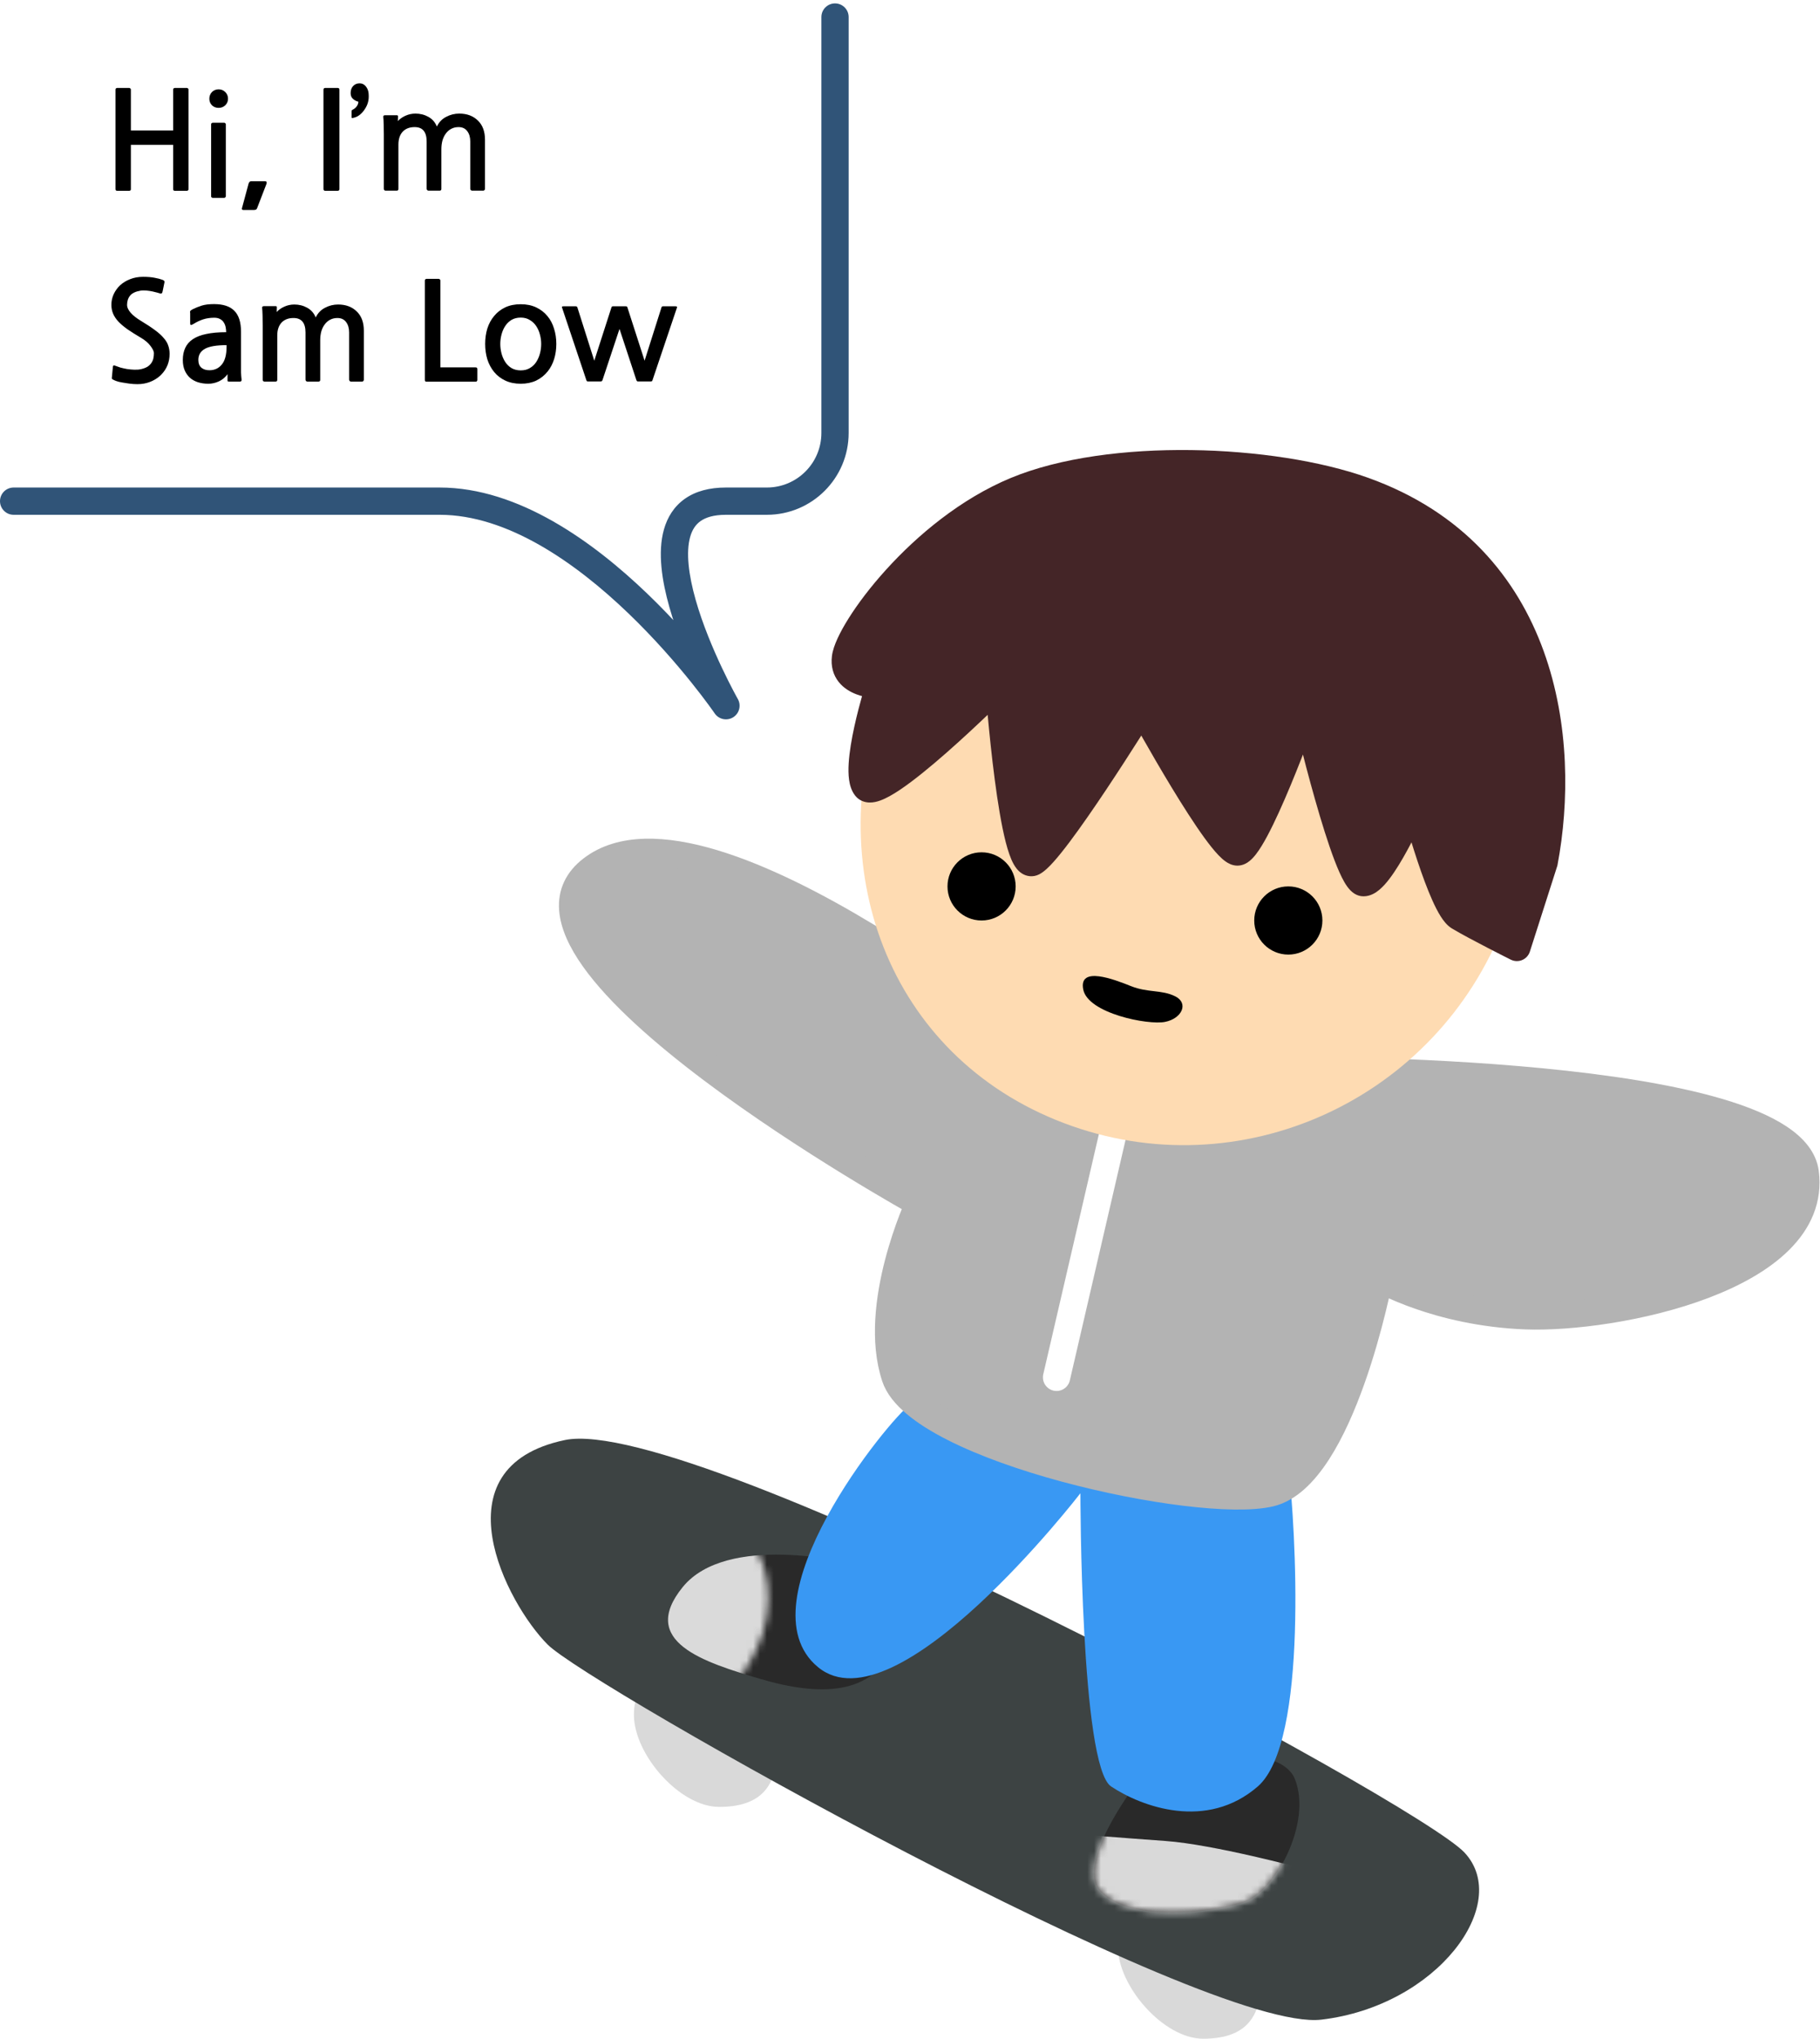 <svg width="267" height="299" viewBox="0 0 267 299" fill="none" xmlns="http://www.w3.org/2000/svg">
<path d="M114 256.5C114 262.299 111.299 265 105.5 265C99.701 265 93 257.299 93 251.5C93 245.701 97.701 244 103.5 244C109.299 244 114 250.701 114 256.5Z" fill="#D9D9D9"/>
<path d="M185 290.5C185 296.299 182.299 299 176.5 299C170.701 299 164 291.299 164 285.5C164 279.701 168.701 278 174.5 278C180.299 278 185 284.701 185 290.5Z" fill="#D9D9D9"/>
<path d="M82.85 211.201C63.85 215.201 74.35 235.201 80.35 241.201C86.35 247.201 176.85 298.201 193.85 296.201C210.85 294.201 221.85 279.201 214.85 271.701C207.85 264.201 101.85 207.201 82.85 211.201Z" fill="#3D4343"/>
<path d="M111.653 246.261C120.153 248.761 128.153 248.761 131.153 241.261C134.153 233.761 124.653 229.261 124.653 229.261C124.653 229.261 106.653 224.761 100.153 232.761C93.653 240.761 103.153 243.761 111.653 246.261Z" fill="#292929"/>
<mask id="mask0_1017_35" style="mask-type:alpha" maskUnits="userSpaceOnUse" x="88" y="226" width="25" height="23">
<path d="M112.5 237C113.5 230.5 110.5 226.5 110.5 226.5L88.5 233.5L106.5 248.5C106.5 248.5 111.5 243.5 112.5 237Z" fill="white"/>
</mask>
<g mask="url(#mask0_1017_35)">
<path d="M111.653 246.261C120.153 248.761 128.153 248.761 131.153 241.261C134.153 233.761 124.653 229.261 124.653 229.261C124.653 229.261 106.653 224.761 100.153 232.761C93.653 240.761 103.153 243.761 111.653 246.261Z" fill="#DADADA"/>
</g>
<path d="M161.5 277.5C157 273 169 258.5 169 258.5C169 258.5 187.5 254.5 190 261C192.5 267.5 187 277.5 182.5 279C178 280.5 166 282 161.5 277.5Z" fill="#292929"/>
<mask id="mask1_1017_35" style="mask-type:alpha" maskUnits="userSpaceOnUse" x="160" y="257" width="31" height="24">
<path d="M161.5 277.5C157 273 169 258.5 169 258.5C169 258.5 187.5 254.5 190 261C192.5 267.5 187 277.5 182.5 279C178 280.5 166 282 161.5 277.5Z" fill="#292929"/>
</mask>
<g mask="url(#mask1_1017_35)">
<path d="M171 270C164 269.5 158 269 158 269L154 280.5L178 287L191 274C191 274 178 270.5 171 270Z" fill="#D9D9D9"/>
</g>
<g filter="url(#filter0_d_1017_35)">
<path d="M120 240.5C108.5 231 130.549 204 133.525 202C136.5 200 188 202 189.025 211C190.049 220 192 251.5 184.525 258C177.049 264.5 167.5 261 163 258C158.5 255 158.5 215 158.5 215C158.5 215 131.5 250 120 240.5Z" fill="#3998F3"/>
</g>
<path d="M154.835 156.972C154.835 156.972 103.835 114.472 86.835 127.472C69.835 140.472 134.835 176.472 134.835 176.472C134.835 176.472 127.835 191.472 131.335 201.972C134.835 212.472 175.835 221.472 186.335 218.972C196.835 216.472 202.335 187.472 202.335 187.472C202.335 187.472 210.835 192.472 223.835 192.972C236.835 193.472 266.835 187.472 264.835 171.972C262.835 156.472 188.835 156.972 188.835 156.972H154.835Z" fill="#B3B3B3" stroke="#B3B3B3" stroke-width="4"/>
<path d="M164.5 161L155 202" stroke="white" stroke-width="4" stroke-linecap="round"/>
<path d="M220.736 135.27C210.823 161.34 181.864 174.517 156.052 164.703C130.241 154.889 120.088 127.07 130 101C139.912 74.93 163.5 70.5 192 78C216.5 84.447 230.648 109.201 220.736 135.27Z" fill="#FEDBB2"/>
<path d="M144 135C146.761 135 149 132.761 149 130C149 127.239 146.761 125 144 125C141.239 125 139 127.239 139 130C139 132.761 141.239 135 144 135Z" fill="black"/>
<path d="M189 140C191.761 140 194 137.761 194 135C194 132.239 191.761 130 189 130C186.239 130 184 132.239 184 135C184 137.761 186.239 140 189 140Z" fill="black"/>
<path d="M172.415 146.124C174.415 147.124 173.415 149.372 170.915 149.872C168.415 150.372 159.615 148.624 158.915 145.124C158.215 141.624 163.415 143.624 165.915 144.624C168.415 145.624 170.415 145.124 172.415 146.124Z" fill="black"/>
<path d="M200.032 71.955C226.832 81.555 229.865 108.788 226.532 126.455L222.532 138.955C222.532 138.955 216.532 135.955 214.032 134.455C211.532 132.955 207.532 117.955 207.532 117.955C207.532 117.955 202.532 129.455 200.032 129.455C197.532 129.455 191.532 103.955 191.532 103.955C191.532 103.955 184.032 124.955 181.532 124.955C179.032 124.955 167.532 103.955 167.532 103.955C167.532 103.955 154.532 124.955 151.532 126.455C148.532 127.955 146.532 100.455 146.532 100.455C146.532 100.455 129.032 117.955 127.032 115.455C125.032 112.955 129.032 100.455 129.032 100.455C129.032 100.455 123.532 100.455 124.032 96.455C124.532 92.455 135.067 77.76 149.032 71.955C162.857 66.207 186.7 67.179 200.032 71.955Z" fill="#442527"/>
<path d="M226.532 126.455L228.437 127.064L228.475 126.947L228.497 126.826L226.532 126.455ZM129.032 100.455L130.937 101.064L131.772 98.455H129.032V100.455ZM146.532 100.455L148.527 100.31L148.21 95.949L145.118 99.041L146.532 100.455ZM167.532 103.955L169.286 102.994L167.638 99.984L165.832 102.902L167.532 103.955ZM191.532 103.955L193.479 103.497L191.927 96.902L189.649 103.282L191.532 103.955ZM207.532 117.955L209.465 117.439L207.986 111.895L205.698 117.157L207.532 117.955ZM222.532 138.955L221.638 140.743C222.16 141.005 222.77 141.024 223.309 140.798C223.847 140.571 224.259 140.12 224.437 139.564L222.532 138.955ZM228.497 126.826C230.211 117.742 230.307 106.138 226.463 95.5C222.593 84.788 214.731 75.095 200.707 70.072L199.358 73.837C212.134 78.414 219.188 87.138 222.701 96.859C226.241 106.655 226.186 117.501 224.567 126.084L228.497 126.826ZM122.048 96.207C121.86 97.707 122.237 99.001 123.034 100.009C123.784 100.956 124.787 101.502 125.633 101.824C126.491 102.151 127.334 102.303 127.936 102.377C128.244 102.415 128.504 102.434 128.692 102.444C128.787 102.449 128.864 102.452 128.922 102.453C128.951 102.454 128.974 102.454 128.993 102.454C129.002 102.455 129.01 102.455 129.017 102.455C129.02 102.455 129.023 102.455 129.025 102.455C129.027 102.455 129.028 102.455 129.029 102.455C129.03 102.455 129.03 102.455 129.031 102.455C129.031 102.455 129.032 102.455 129.032 100.455C129.032 98.455 129.033 98.455 129.033 98.455C129.034 98.455 129.034 98.455 129.035 98.455C129.036 98.455 129.036 98.455 129.037 98.455C129.038 98.455 129.039 98.455 129.04 98.455C129.041 98.455 129.041 98.455 129.04 98.455C129.038 98.455 129.031 98.455 129.019 98.454C128.996 98.454 128.956 98.453 128.901 98.45C128.791 98.444 128.625 98.432 128.425 98.407C128.011 98.356 127.511 98.259 127.057 98.086C126.59 97.908 126.311 97.703 126.171 97.526C126.078 97.408 125.954 97.202 126.017 96.703L122.048 96.207ZM129.032 100.455C127.127 99.845 127.127 99.845 127.127 99.846C127.127 99.846 127.126 99.848 127.126 99.849C127.125 99.851 127.125 99.854 127.123 99.857C127.121 99.864 127.118 99.874 127.114 99.887C127.106 99.913 127.094 99.951 127.079 99.999C127.049 100.096 127.005 100.236 126.951 100.415C126.842 100.771 126.69 101.282 126.514 101.901C126.164 103.136 125.715 104.819 125.328 106.591C124.945 108.349 124.608 110.26 124.505 111.933C124.453 112.768 124.456 113.608 124.563 114.372C124.666 115.095 124.892 115.982 125.47 116.704L128.594 114.205C128.672 114.303 128.586 114.252 128.524 113.813C128.468 113.415 128.455 112.868 128.497 112.179C128.582 110.805 128.87 109.123 129.236 107.444C129.6 105.778 130.026 104.18 130.362 102.993C130.53 102.401 130.675 101.915 130.778 101.579C130.829 101.411 130.869 101.28 130.897 101.192C130.91 101.149 130.921 101.116 130.928 101.094C130.931 101.083 130.933 101.075 130.935 101.07C130.936 101.068 130.936 101.065 130.937 101.064C130.937 101.064 130.937 101.064 129.032 100.455ZM125.47 116.704C126.052 117.431 126.854 117.672 127.504 117.697C128.104 117.72 128.669 117.572 129.117 117.411C130.025 117.087 131.038 116.497 132.037 115.827C134.071 114.462 136.525 112.439 138.852 110.395C141.194 108.338 143.467 106.207 145.15 104.594C145.993 103.787 146.69 103.107 147.177 102.629C147.421 102.39 147.612 102.201 147.743 102.071C147.809 102.006 147.859 101.956 147.893 101.922C147.91 101.905 147.923 101.892 147.932 101.883C147.937 101.879 147.94 101.875 147.942 101.873C147.944 101.872 147.945 101.871 147.945 101.87C147.946 101.87 147.946 101.869 147.946 101.869C147.946 101.869 147.946 101.869 146.532 100.455C145.118 99.041 145.118 99.04 145.118 99.041C145.118 99.041 145.116 99.042 145.115 99.043C145.114 99.045 145.111 99.048 145.107 99.052C145.099 99.06 145.087 99.072 145.071 99.088C145.038 99.12 144.99 99.168 144.927 99.23C144.8 99.356 144.614 99.54 144.375 99.775C143.898 100.243 143.212 100.912 142.383 101.706C140.723 103.296 138.495 105.384 136.212 107.39C133.914 109.408 131.619 111.291 129.809 112.505C128.886 113.124 128.203 113.49 127.772 113.644C127.55 113.724 127.534 113.695 127.658 113.7C127.831 113.706 128.263 113.791 128.594 114.205L125.47 116.704ZM146.532 100.455C144.537 100.6 144.537 100.6 144.537 100.6C144.537 100.601 144.537 100.601 144.538 100.601C144.538 100.602 144.538 100.604 144.538 100.606C144.538 100.609 144.538 100.615 144.539 100.622C144.54 100.635 144.542 100.656 144.544 100.682C144.547 100.735 144.553 100.814 144.561 100.916C144.577 101.119 144.6 101.417 144.63 101.795C144.691 102.55 144.782 103.625 144.9 104.911C145.136 107.48 145.482 110.898 145.924 114.277C146.363 117.635 146.907 121.032 147.548 123.524C147.861 124.739 148.237 125.901 148.712 126.748C148.94 127.153 149.304 127.697 149.876 128.077C150.583 128.545 151.528 128.693 152.427 128.244L150.638 124.666C151.162 124.404 151.739 124.512 152.087 124.743C152.3 124.884 152.314 124.992 152.2 124.789C151.992 124.418 151.719 123.679 151.422 122.526C150.845 120.283 150.326 117.087 149.89 113.758C149.457 110.449 149.116 107.086 148.883 104.545C148.767 103.276 148.677 102.215 148.617 101.472C148.587 101.101 148.565 100.809 148.55 100.611C148.542 100.511 148.536 100.436 148.532 100.385C148.531 100.36 148.529 100.34 148.528 100.328C148.528 100.321 148.527 100.317 148.527 100.314C148.527 100.312 148.527 100.311 148.527 100.31C148.527 100.31 148.527 100.31 146.532 100.455ZM152.427 128.244C153.188 127.863 153.949 127.086 154.571 126.391C155.268 125.613 156.06 124.619 156.896 123.509C158.57 121.284 160.501 118.481 162.321 115.752C164.145 113.017 165.872 110.332 167.142 108.332C167.778 107.332 168.3 106.502 168.663 105.921C168.845 105.631 168.987 105.403 169.083 105.248C169.132 105.17 169.169 105.11 169.194 105.07C169.207 105.049 169.216 105.034 169.223 105.024C169.226 105.018 169.228 105.014 169.23 105.012C169.231 105.01 169.231 105.009 169.232 105.009C169.232 105.008 169.232 105.008 169.232 105.008C169.233 105.008 169.233 105.007 167.532 103.955C165.832 102.902 165.832 102.902 165.832 102.902C165.831 102.902 165.831 102.902 165.831 102.903C165.831 102.903 165.83 102.904 165.83 102.905C165.828 102.908 165.826 102.911 165.823 102.916C165.817 102.926 165.808 102.941 165.795 102.96C165.771 102.999 165.735 103.058 165.687 103.134C165.592 103.287 165.452 103.512 165.272 103.799C164.913 104.373 164.396 105.195 163.766 106.187C162.505 108.172 160.795 110.83 158.993 113.533C157.188 116.241 155.306 118.969 153.7 121.104C152.895 122.173 152.179 123.066 151.591 123.723C150.928 124.464 150.627 124.671 150.638 124.666L152.427 128.244ZM167.532 103.955C165.778 104.915 165.778 104.916 165.778 104.916C165.778 104.916 165.778 104.916 165.779 104.917C165.779 104.917 165.78 104.918 165.78 104.92C165.782 104.923 165.784 104.927 165.787 104.932C165.793 104.942 165.801 104.958 165.812 104.978C165.835 105.019 165.868 105.079 165.911 105.157C165.997 105.312 166.122 105.54 166.283 105.829C166.605 106.408 167.067 107.233 167.629 108.223C168.751 110.202 170.278 112.845 171.885 115.493C173.487 118.131 175.193 120.812 176.672 122.849C177.406 123.86 178.124 124.767 178.773 125.441C179.095 125.774 179.449 126.103 179.822 126.362C180.136 126.579 180.748 126.955 181.532 126.955V122.955C182.003 122.955 182.233 123.166 182.103 123.076C182.033 123.027 181.884 122.905 181.652 122.664C181.194 122.189 180.604 121.456 179.908 120.498C178.528 118.597 176.89 116.028 175.304 113.417C173.724 110.814 172.219 108.208 171.108 106.249C170.552 105.27 170.096 104.455 169.779 103.885C169.621 103.6 169.497 103.377 169.413 103.225C169.371 103.149 169.339 103.091 169.318 103.052C169.307 103.032 169.299 103.018 169.294 103.008C169.291 103.003 169.289 103 169.288 102.997C169.287 102.996 169.287 102.995 169.287 102.995C169.287 102.994 169.286 102.994 169.286 102.994C169.286 102.994 169.286 102.994 167.532 103.955ZM181.532 126.955C182.362 126.955 182.98 126.542 183.306 126.281C183.672 125.988 183.991 125.625 184.261 125.276C184.807 124.571 185.367 123.636 185.912 122.618C187.014 120.562 188.215 117.865 189.316 115.224C190.421 112.57 191.446 109.922 192.193 107.941C192.566 106.95 192.871 106.123 193.083 105.544C193.189 105.254 193.272 105.026 193.328 104.87C193.357 104.792 193.378 104.732 193.393 104.691C193.4 104.67 193.406 104.655 193.41 104.644C193.412 104.639 193.413 104.635 193.414 104.632C193.414 104.631 193.415 104.63 193.415 104.629C193.416 104.629 193.416 104.627 191.532 103.955C189.649 103.282 189.649 103.282 189.649 103.282C189.649 103.282 189.649 103.282 189.648 103.283C189.648 103.283 189.648 103.284 189.648 103.285C189.647 103.287 189.645 103.291 189.644 103.296C189.64 103.305 189.635 103.32 189.628 103.339C189.614 103.378 189.594 103.436 189.566 103.511C189.511 103.663 189.431 103.886 189.327 104.17C189.119 104.739 188.818 105.553 188.45 106.53C187.712 108.487 186.705 111.089 185.623 113.685C184.537 116.294 183.394 118.847 182.386 120.729C181.877 121.679 181.441 122.385 181.098 122.828C181.016 122.934 180.948 123.014 180.894 123.072C180.868 123.1 180.846 123.121 180.831 123.136C180.823 123.143 180.817 123.148 180.813 123.152C180.809 123.156 180.807 123.157 180.807 123.157C180.807 123.157 180.81 123.155 180.815 123.151C180.82 123.148 180.828 123.142 180.84 123.135C180.862 123.121 180.9 123.098 180.954 123.073C181.058 123.026 181.259 122.955 181.532 122.955V126.955ZM191.532 103.955C189.585 104.413 189.585 104.413 189.585 104.413L189.586 104.414C189.586 104.415 189.586 104.416 189.587 104.418C189.587 104.421 189.588 104.426 189.59 104.433C189.593 104.445 189.597 104.464 189.603 104.489C189.615 104.538 189.632 104.611 189.655 104.705C189.7 104.894 189.766 105.17 189.851 105.521C190.021 106.223 190.267 107.225 190.569 108.427C191.174 110.829 192.007 114.038 192.921 117.252C193.831 120.454 194.835 123.71 195.781 126.185C196.25 127.411 196.734 128.524 197.218 129.361C197.456 129.771 197.744 130.205 198.09 130.561C198.378 130.858 199.042 131.455 200.032 131.455V127.455C200.387 127.455 200.646 127.569 200.778 127.644C200.846 127.682 200.892 127.718 200.919 127.739C200.946 127.761 200.959 127.775 200.96 127.775C200.961 127.776 200.953 127.769 200.938 127.75C200.923 127.731 200.902 127.704 200.876 127.667C200.823 127.593 200.758 127.491 200.68 127.358C200.357 126.799 199.963 125.921 199.517 124.756C198.636 122.45 197.671 119.331 196.768 116.158C195.87 112.997 195.047 109.83 194.448 107.451C194.149 106.262 193.906 105.272 193.739 104.579C193.655 104.233 193.59 103.962 193.546 103.777C193.524 103.685 193.507 103.614 193.496 103.567C193.49 103.543 193.486 103.525 193.483 103.514C193.482 103.508 193.481 103.503 193.48 103.501C193.48 103.499 193.479 103.498 193.479 103.497C193.479 103.497 193.479 103.497 191.532 103.955ZM200.032 131.455C201.063 131.455 201.874 130.897 202.355 130.495C202.894 130.044 203.398 129.464 203.85 128.869C204.763 127.669 205.679 126.127 206.477 124.66C207.283 123.177 208.004 121.703 208.521 120.604C208.781 120.053 208.99 119.593 209.136 119.27C209.209 119.108 209.266 118.981 209.305 118.892C209.324 118.848 209.339 118.814 209.349 118.791C209.355 118.779 209.359 118.77 209.361 118.763C209.363 118.76 209.364 118.757 209.365 118.756C209.365 118.755 209.366 118.754 209.366 118.753C209.366 118.752 209.366 118.752 207.532 117.955C205.698 117.157 205.698 117.157 205.698 117.157V117.158C205.697 117.159 205.697 117.161 205.696 117.163C205.694 117.168 205.69 117.175 205.686 117.185C205.677 117.205 205.664 117.235 205.646 117.275C205.611 117.356 205.558 117.475 205.489 117.628C205.351 117.933 205.151 118.372 204.902 118.899C204.404 119.957 203.719 121.357 202.962 122.75C202.198 124.157 201.395 125.49 200.667 126.447C200.3 126.93 200.003 127.248 199.789 127.426C199.518 127.653 199.626 127.455 200.032 127.455V131.455ZM207.532 117.955C205.6 118.47 205.6 118.47 205.6 118.47C205.6 118.471 205.6 118.473 205.601 118.474C205.601 118.476 205.602 118.479 205.603 118.483C205.605 118.491 205.608 118.502 205.612 118.517C205.62 118.547 205.632 118.591 205.647 118.647C205.678 118.76 205.723 118.925 205.781 119.135C205.897 119.555 206.066 120.155 206.275 120.878C206.694 122.324 207.28 124.273 207.947 126.275C208.611 128.267 209.37 130.356 210.137 132.063C210.52 132.914 210.924 133.717 211.343 134.381C211.718 134.977 212.262 135.725 213.003 136.17L215.061 132.74C215.177 132.809 215.049 132.761 214.728 132.249C214.448 131.806 214.13 131.191 213.786 130.424C213.1 128.897 212.39 126.955 211.742 125.01C211.097 123.074 210.527 121.18 210.117 119.766C209.913 119.059 209.749 118.476 209.637 118.069C209.58 117.866 209.537 117.707 209.508 117.6C209.493 117.546 209.482 117.505 209.475 117.478C209.471 117.465 209.469 117.455 209.467 117.448C209.466 117.445 209.465 117.443 209.465 117.441C209.465 117.44 209.465 117.439 209.465 117.439C209.465 117.439 209.465 117.439 207.532 117.955ZM213.003 136.17C214.315 136.957 216.495 138.109 218.301 139.043C219.213 139.516 220.047 139.94 220.652 140.247C220.955 140.4 221.2 140.524 221.371 140.609C221.456 140.652 221.523 140.686 221.568 140.708C221.59 140.72 221.608 140.728 221.619 140.734C221.625 140.737 221.63 140.739 221.633 140.741C221.634 140.742 221.636 140.742 221.636 140.743H221.638C221.638 140.743 221.638 140.743 222.532 138.955C223.427 137.166 223.427 137.166 223.427 137.166H223.426V137.165C223.425 137.165 223.424 137.164 223.423 137.164C223.42 137.162 223.416 137.16 223.41 137.158C223.399 137.152 223.382 137.144 223.361 137.133C223.317 137.111 223.252 137.078 223.168 137.036C223.001 136.952 222.758 136.83 222.459 136.678C221.861 136.375 221.038 135.956 220.138 135.491C218.32 134.55 216.249 133.452 215.061 132.74L213.003 136.17ZM224.437 139.564L228.437 127.064L224.627 125.845L220.627 138.345L224.437 139.564ZM200.707 70.072C193.775 67.589 184.249 66.132 174.743 66.008C165.251 65.885 155.529 67.088 148.264 70.108L149.8 73.802C156.36 71.074 165.472 69.888 174.691 70.008C183.895 70.128 192.957 71.544 199.358 73.837L200.707 70.072ZM148.264 70.108C140.923 73.16 134.567 78.503 130.001 83.539C127.71 86.065 125.837 88.551 124.492 90.691C123.82 91.761 123.267 92.765 122.858 93.661C122.463 94.527 122.147 95.41 122.048 96.207L126.017 96.703C126.042 96.5 126.165 96.048 126.497 95.322C126.814 94.626 127.275 93.781 127.879 92.82C129.086 90.899 130.813 88.598 132.964 86.225C137.283 81.462 143.176 76.555 149.8 73.802L148.264 70.108Z" fill="#442527"/>
<path d="M2 71.5C0.895 71.5 0 72.395 0 73.5C0 74.605 0.895 75.5 2 75.5V71.5ZM124.5 2.5C124.5 1.395 123.605 0.5 122.5 0.5C121.395 0.5 120.5 1.395 120.5 2.5H124.5ZM106.5 103.5L104.849 104.628C105.453 105.513 106.649 105.764 107.558 105.197C108.468 104.63 108.769 103.447 108.24 102.514L106.5 103.5ZM106.5 103.5C108.24 102.514 108.24 102.514 108.24 102.514C108.24 102.514 108.24 102.514 108.24 102.514C108.24 102.514 108.239 102.513 108.239 102.511C108.237 102.509 108.235 102.504 108.231 102.498C108.224 102.486 108.213 102.466 108.199 102.44C108.169 102.387 108.125 102.308 108.067 102.202C107.952 101.992 107.783 101.679 107.573 101.28C107.152 100.48 106.568 99.334 105.918 97.959C104.613 95.194 103.069 91.556 102.049 87.955C101.005 84.269 100.616 80.98 101.252 78.733C101.552 77.676 102.055 76.93 102.773 76.423C103.507 75.904 104.662 75.5 106.5 75.5V71.5C104.088 71.5 102.055 72.033 100.466 73.155C98.859 74.289 97.901 75.886 97.404 77.642C96.447 81.02 97.12 85.231 98.201 89.045C99.305 92.944 100.95 96.806 102.301 99.666C102.979 101.103 103.59 102.301 104.033 103.142C104.254 103.563 104.434 103.895 104.559 104.124C104.622 104.238 104.671 104.327 104.705 104.388C104.722 104.418 104.735 104.442 104.744 104.458C104.749 104.467 104.753 104.473 104.755 104.478C104.757 104.48 104.758 104.482 104.758 104.483C104.759 104.484 104.759 104.485 104.759 104.485C104.76 104.486 104.76 104.486 106.5 103.5ZM64.5 75.5C74.413 75.5 84.412 82.488 92.177 89.943C96.005 93.617 99.181 97.299 101.401 100.065C102.51 101.446 103.378 102.595 103.965 103.395C104.259 103.795 104.483 104.107 104.632 104.318C104.706 104.423 104.762 104.503 104.798 104.555C104.816 104.581 104.83 104.601 104.838 104.613C104.842 104.619 104.845 104.624 104.847 104.626C104.848 104.627 104.849 104.628 104.849 104.629C104.849 104.629 104.849 104.629 104.849 104.629C104.849 104.629 104.849 104.628 106.5 103.5C108.151 102.372 108.151 102.371 108.151 102.37C108.15 102.37 108.15 102.369 108.149 102.369C108.148 102.367 108.147 102.365 108.145 102.363C108.142 102.358 108.138 102.352 108.132 102.343C108.121 102.327 108.104 102.303 108.083 102.273C108.04 102.211 107.978 102.123 107.897 102.008C107.736 101.779 107.498 101.447 107.189 101.027C106.572 100.186 105.669 98.992 104.521 97.561C102.225 94.701 98.933 90.883 94.948 87.057C87.088 79.512 76.087 71.5 64.5 71.5V75.5ZM2 75.5H64.5V71.5H2V75.5ZM106.5 75.5H112.5V71.5H106.5V75.5ZM124.5 63.5V2.5H120.5V63.5H124.5ZM112.5 75.5C119.127 75.5 124.5 70.127 124.5 63.5H120.5C120.5 67.918 116.918 71.5 112.5 71.5V75.5Z" fill="#305478"/>
<path d="M17.18 27.98C17.113 27.98 17.053 27.96 17 27.92C16.96 27.867 16.94 27.807 16.94 27.74V13.14C16.94 13.073 16.96 13.02 17 12.98C17.053 12.927 17.113 12.9 17.18 12.9H18.96C19.027 12.9 19.08 12.927 19.12 12.98C19.173 13.02 19.2 13.073 19.2 13.14V19.14H25.4V13.14C25.4 13.073 25.42 13.02 25.46 12.98C25.513 12.927 25.573 12.9 25.64 12.9H27.42C27.487 12.9 27.54 12.927 27.58 12.98C27.633 13.02 27.66 13.073 27.66 13.14V27.74C27.66 27.807 27.633 27.867 27.58 27.92C27.54 27.96 27.487 27.98 27.42 27.98H25.64C25.48 27.98 25.4 27.9 25.4 27.74V21.24H19.2V27.74C19.2 27.9 19.12 27.98 18.96 27.98H17.18ZM31.211 29.02C31.145 29.02 31.085 28.993 31.031 28.94C30.991 28.9 30.971 28.847 30.971 28.78V18.24C30.971 18.173 30.991 18.12 31.031 18.08C31.085 18.027 31.145 18 31.211 18H32.891C32.958 18 33.011 18.027 33.051 18.08C33.105 18.12 33.131 18.173 33.131 18.24V28.78C33.131 28.847 33.105 28.9 33.051 28.94C33.011 28.993 32.958 29.02 32.891 29.02H31.211ZM32.071 15.82C31.685 15.82 31.358 15.693 31.091 15.44C30.838 15.173 30.711 14.853 30.711 14.48C30.711 14.093 30.838 13.767 31.091 13.5C31.358 13.233 31.685 13.1 32.071 13.1C32.458 13.1 32.785 13.233 33.051 13.5C33.318 13.767 33.451 14.093 33.451 14.48C33.451 14.853 33.318 15.173 33.051 15.44C32.785 15.693 32.458 15.82 32.071 15.82ZM37.715 30.54C37.675 30.647 37.615 30.713 37.535 30.74C37.455 30.78 37.368 30.8 37.275 30.8H35.675C35.608 30.8 35.555 30.773 35.515 30.72C35.475 30.68 35.468 30.62 35.495 30.54L36.475 26.9C36.502 26.833 36.542 26.767 36.595 26.7C36.648 26.62 36.748 26.58 36.895 26.58H38.835C39.008 26.58 39.102 26.627 39.115 26.72C39.128 26.8 39.122 26.88 39.095 26.96L37.715 30.54ZM49.795 27.72C49.795 27.893 49.709 27.98 49.535 27.98H47.715C47.542 27.98 47.455 27.893 47.455 27.72V13.16C47.455 12.987 47.542 12.9 47.715 12.9H49.535C49.709 12.9 49.795 12.987 49.795 13.16V27.72ZM52.759 12.22C53.132 12.22 53.439 12.373 53.679 12.68C53.919 12.987 54.052 13.34 54.079 13.74C54.119 14.233 54.086 14.66 53.979 15.02C53.886 15.367 53.726 15.707 53.499 16.04C53.299 16.347 53.059 16.613 52.779 16.84C52.499 17.067 52.186 17.213 51.839 17.28C51.666 17.36 51.579 17.327 51.579 17.18V16.4C51.579 16.293 51.586 16.227 51.599 16.2C51.626 16.16 51.666 16.127 51.719 16.1C51.946 15.993 52.139 15.84 52.299 15.64C52.472 15.427 52.566 15.187 52.579 14.92C52.299 14.853 52.039 14.72 51.799 14.52C51.559 14.307 51.439 14.02 51.439 13.66C51.439 13.233 51.559 12.887 51.799 12.62C52.052 12.353 52.372 12.22 52.759 12.22ZM69.25 27.96C69.184 27.96 69.124 27.933 69.07 27.88C69.017 27.813 68.99 27.747 68.99 27.68V20.76C68.99 20.133 68.844 19.627 68.55 19.24C68.257 18.84 67.83 18.64 67.27 18.64C66.87 18.64 66.51 18.727 66.19 18.9C65.884 19.06 65.624 19.287 65.41 19.58C65.197 19.86 65.03 20.2 64.91 20.6C64.804 21 64.75 21.433 64.75 21.9V27.7C64.75 27.873 64.67 27.96 64.51 27.96H62.85C62.784 27.96 62.724 27.933 62.67 27.88C62.617 27.813 62.59 27.747 62.59 27.68V20.76C62.59 19.347 62.004 18.64 60.83 18.64C60.084 18.64 59.497 18.867 59.07 19.32C58.657 19.773 58.45 20.4 58.45 21.2V27.7C58.45 27.873 58.37 27.96 58.21 27.96H56.55C56.484 27.96 56.424 27.933 56.37 27.88C56.33 27.813 56.31 27.747 56.31 27.68V19.72C56.31 19.213 56.304 18.727 56.29 18.26C56.277 17.793 56.257 17.427 56.23 17.16C56.204 16.987 56.297 16.9 56.51 16.9H58.21C58.33 16.9 58.39 16.953 58.39 17.06L58.37 17.76C58.637 17.453 59.004 17.193 59.47 16.98C59.937 16.767 60.43 16.66 60.95 16.66C61.644 16.66 62.277 16.82 62.85 17.14C63.424 17.46 63.837 17.933 64.09 18.56C64.397 17.92 64.85 17.447 65.45 17.14C66.05 16.82 66.69 16.66 67.37 16.66C68.504 16.66 69.417 17 70.11 17.68C70.804 18.347 71.15 19.287 71.15 20.5V27.7C71.15 27.767 71.124 27.827 71.07 27.88C71.03 27.933 70.977 27.96 70.91 27.96H69.25ZM23.7 54.9C23.353 55.273 22.907 55.593 22.36 55.86C21.827 56.113 21.26 56.267 20.66 56.32C20.34 56.347 19.98 56.347 19.58 56.32C19.193 56.293 18.813 56.247 18.44 56.18C18.08 56.127 17.747 56.067 17.44 56C17.147 55.92 16.933 55.847 16.8 55.78C16.6 55.687 16.48 55.62 16.44 55.58C16.4 55.527 16.393 55.427 16.42 55.28L16.56 53.8C16.573 53.693 16.607 53.627 16.66 53.6C16.713 53.573 16.813 53.593 16.96 53.66C17.12 53.727 17.347 53.807 17.64 53.9C17.933 53.98 18.26 54.053 18.62 54.12C18.98 54.173 19.34 54.207 19.7 54.22C20.073 54.233 20.407 54.207 20.7 54.14C21.087 54.047 21.4 53.927 21.64 53.78C21.88 53.62 22.067 53.44 22.2 53.24C22.347 53.027 22.447 52.8 22.5 52.56C22.553 52.307 22.58 52.047 22.58 51.78C22.58 51.527 22.413 51.18 22.08 50.74C21.76 50.3 21.293 49.9 20.68 49.54C19.933 49.1 19.287 48.693 18.74 48.32C18.193 47.933 17.74 47.553 17.38 47.18C17.033 46.807 16.773 46.42 16.6 46.02C16.427 45.62 16.34 45.18 16.34 44.7C16.34 44.153 16.453 43.633 16.68 43.14C16.92 42.633 17.24 42.193 17.64 41.82C18.053 41.447 18.54 41.153 19.1 40.94C19.673 40.713 20.3 40.6 20.98 40.6C21.673 40.6 22.24 40.647 22.68 40.74C23.133 40.82 23.52 40.92 23.84 41.04C23.987 41.093 24.073 41.153 24.1 41.22C24.14 41.273 24.147 41.347 24.12 41.44L23.86 42.72C23.833 42.867 23.787 42.967 23.72 43.02C23.667 43.073 23.567 43.073 23.42 43.02C23.22 42.953 23 42.893 22.76 42.84C22.52 42.773 22.273 42.72 22.02 42.68C21.767 42.64 21.52 42.613 21.28 42.6C21.053 42.587 20.847 42.593 20.66 42.62C19.913 42.74 19.387 42.987 19.08 43.36C18.787 43.72 18.64 44.18 18.64 44.74C18.64 45.073 18.813 45.447 19.16 45.86C19.507 46.26 20.013 46.66 20.68 47.06C21.52 47.567 22.207 48.02 22.74 48.42C23.287 48.82 23.713 49.207 24.02 49.58C24.34 49.94 24.56 50.307 24.68 50.68C24.813 51.053 24.88 51.46 24.88 51.9C24.88 53.073 24.487 54.073 23.7 54.9ZM33.598 55.96C33.505 55.96 33.445 55.953 33.418 55.94C33.392 55.913 33.378 55.86 33.378 55.78V54.88C33.045 55.347 32.618 55.7 32.098 55.94C31.592 56.167 31.078 56.28 30.558 56.28C30.012 56.28 29.505 56.207 29.038 56.06C28.585 55.913 28.192 55.693 27.858 55.4C27.538 55.107 27.285 54.747 27.098 54.32C26.912 53.88 26.818 53.373 26.818 52.8C26.818 52.12 26.938 51.527 27.178 51.02C27.418 50.5 27.792 50.073 28.298 49.74C28.818 49.393 29.478 49.14 30.278 48.98C31.078 48.807 32.045 48.72 33.178 48.72C33.178 48.467 33.152 48.213 33.098 47.96C33.045 47.707 32.952 47.48 32.818 47.28C32.698 47.08 32.525 46.92 32.298 46.8C32.072 46.667 31.785 46.6 31.438 46.6C30.838 46.6 30.292 46.68 29.798 46.84C29.318 47 28.865 47.213 28.438 47.48C28.225 47.613 28.078 47.673 27.998 47.66C27.932 47.647 27.898 47.573 27.898 47.44V45.92C27.898 45.867 27.892 45.813 27.878 45.76C27.878 45.693 27.892 45.64 27.918 45.6C27.958 45.547 28.058 45.473 28.218 45.38C28.672 45.153 29.132 44.967 29.598 44.82C30.078 44.673 30.678 44.6 31.398 44.6C32.745 44.6 33.738 44.927 34.378 45.58C35.032 46.233 35.358 47.26 35.358 48.66V53.4C35.358 53.773 35.358 54.167 35.358 54.58C35.372 54.98 35.398 55.333 35.438 55.64C35.465 55.853 35.392 55.96 35.218 55.96H33.598ZM33.238 50.62C31.758 50.62 30.698 50.8 30.058 51.16C29.418 51.52 29.098 52.06 29.098 52.78C29.098 53.287 29.245 53.667 29.538 53.92C29.832 54.173 30.225 54.3 30.718 54.3C31.478 54.3 32.085 54.02 32.538 53.46C33.005 52.9 33.238 52.027 33.238 50.84V50.62ZM51.477 55.96C51.41 55.96 51.35 55.933 51.297 55.88C51.243 55.813 51.217 55.747 51.217 55.68V48.76C51.217 48.133 51.07 47.627 50.777 47.24C50.483 46.84 50.057 46.64 49.497 46.64C49.097 46.64 48.737 46.727 48.417 46.9C48.11 47.06 47.85 47.287 47.637 47.58C47.423 47.86 47.257 48.2 47.137 48.6C47.03 49 46.977 49.433 46.977 49.9V55.7C46.977 55.873 46.897 55.96 46.737 55.96H45.077C45.01 55.96 44.95 55.933 44.897 55.88C44.843 55.813 44.817 55.747 44.817 55.68V48.76C44.817 47.347 44.23 46.64 43.057 46.64C42.31 46.64 41.724 46.867 41.297 47.32C40.883 47.773 40.677 48.4 40.677 49.2V55.7C40.677 55.873 40.597 55.96 40.437 55.96H38.777C38.71 55.96 38.65 55.933 38.597 55.88C38.557 55.813 38.537 55.747 38.537 55.68V47.72C38.537 47.213 38.53 46.727 38.517 46.26C38.504 45.793 38.483 45.427 38.457 45.16C38.43 44.987 38.523 44.9 38.737 44.9H40.437C40.557 44.9 40.617 44.953 40.617 45.06L40.597 45.76C40.864 45.453 41.23 45.193 41.697 44.98C42.163 44.767 42.657 44.66 43.177 44.66C43.87 44.66 44.504 44.82 45.077 45.14C45.65 45.46 46.063 45.933 46.317 46.56C46.623 45.92 47.077 45.447 47.677 45.14C48.277 44.82 48.917 44.66 49.597 44.66C50.73 44.66 51.644 45 52.337 45.68C53.03 46.347 53.377 47.287 53.377 48.5V55.7C53.377 55.767 53.35 55.827 53.297 55.88C53.257 55.933 53.203 55.96 53.137 55.96H51.477ZM62.566 55.98C62.5 55.98 62.44 55.96 62.386 55.92C62.346 55.867 62.326 55.807 62.326 55.74V41.14C62.326 41.073 62.346 41.02 62.386 40.98C62.44 40.927 62.5 40.9 62.566 40.9H64.366C64.433 40.9 64.486 40.927 64.526 40.98C64.58 41.02 64.606 41.073 64.606 41.14V53.88H69.786C69.946 53.88 70.026 53.967 70.026 54.14V55.74C70.026 55.807 70 55.867 69.946 55.92C69.906 55.96 69.853 55.98 69.786 55.98H62.566ZM80.374 54.44C79.894 55.04 79.321 55.5 78.654 55.82C77.987 56.127 77.234 56.28 76.394 56.28C75.541 56.28 74.787 56.127 74.134 55.82C73.481 55.513 72.934 55.093 72.494 54.56C72.054 54.027 71.721 53.407 71.494 52.7C71.281 51.993 71.174 51.24 71.174 50.44C71.174 49.64 71.281 48.887 71.494 48.18C71.721 47.473 72.054 46.86 72.494 46.34C72.934 45.807 73.474 45.387 74.114 45.08C74.767 44.773 75.527 44.62 76.394 44.62C77.247 44.62 78.001 44.773 78.654 45.08C79.307 45.387 79.854 45.807 80.294 46.34C80.734 46.86 81.061 47.473 81.274 48.18C81.501 48.887 81.614 49.64 81.614 50.44C81.614 51.227 81.507 51.967 81.294 52.66C81.081 53.34 80.774 53.933 80.374 54.44ZM76.394 46.58C75.874 46.58 75.421 46.693 75.034 46.92C74.661 47.147 74.354 47.447 74.114 47.82C73.874 48.18 73.694 48.593 73.574 49.06C73.454 49.513 73.394 49.973 73.394 50.44C73.394 50.907 73.454 51.373 73.574 51.84C73.694 52.293 73.874 52.707 74.114 53.08C74.354 53.453 74.661 53.753 75.034 53.98C75.421 54.207 75.874 54.32 76.394 54.32C76.914 54.32 77.361 54.207 77.734 53.98C78.121 53.753 78.434 53.453 78.674 53.08C78.914 52.707 79.094 52.293 79.214 51.84C79.334 51.373 79.394 50.907 79.394 50.44C79.394 49.987 79.334 49.533 79.214 49.08C79.094 48.613 78.914 48.2 78.674 47.84C78.434 47.467 78.121 47.167 77.734 46.94C77.361 46.7 76.914 46.58 76.394 46.58ZM95.723 55.76C95.696 55.84 95.663 55.893 95.623 55.92C95.596 55.933 95.549 55.94 95.483 55.94H93.623C93.556 55.94 93.503 55.933 93.463 55.92C93.436 55.893 93.403 55.84 93.363 55.76L90.883 48.24L88.383 55.76C88.343 55.84 88.303 55.893 88.263 55.92C88.223 55.933 88.169 55.94 88.103 55.94H86.263C86.21 55.94 86.163 55.933 86.123 55.92C86.083 55.893 86.049 55.84 86.023 55.76L82.463 45.14C82.436 45.073 82.43 45.02 82.443 44.98C82.469 44.94 82.556 44.92 82.703 44.92H84.443C84.523 44.92 84.576 44.933 84.603 44.96C84.643 44.973 84.676 45.013 84.703 45.08L87.183 52.9L89.703 45.08C89.73 44.973 89.809 44.92 89.943 44.92H91.803C91.936 44.92 92.016 44.973 92.043 45.08L94.563 52.9L97.043 45.08C97.07 44.973 97.15 44.92 97.283 44.92H99.063C99.196 44.92 99.276 44.94 99.303 44.98C99.329 45.02 99.329 45.073 99.303 45.14L95.723 55.76Z" fill="black"/>
<defs>
<filter id="filter0_d_1017_35" x="112.704" y="201.291" width="81.335" height="68.385" filterUnits="userSpaceOnUse" color-interpolation-filters="sRGB">
<feFlood flood-opacity="0" result="BackgroundImageFix"/>
<feColorMatrix in="SourceAlpha" type="matrix" values="0 0 0 0 0 0 0 0 0 0 0 0 0 0 0 0 0 0 127 0" result="hardAlpha"/>
<feOffset dy="4"/>
<feGaussianBlur stdDeviation="2"/>
<feComposite in2="hardAlpha" operator="out"/>
<feColorMatrix type="matrix" values="0 0 0 0 0 0 0 0 0 0 0 0 0 0 0 0 0 0 0.25 0"/>
<feBlend mode="normal" in2="BackgroundImageFix" result="effect1_dropShadow_1017_35"/>
<feBlend mode="normal" in="SourceGraphic" in2="effect1_dropShadow_1017_35" result="shape"/>
</filter>
</defs>
</svg>
